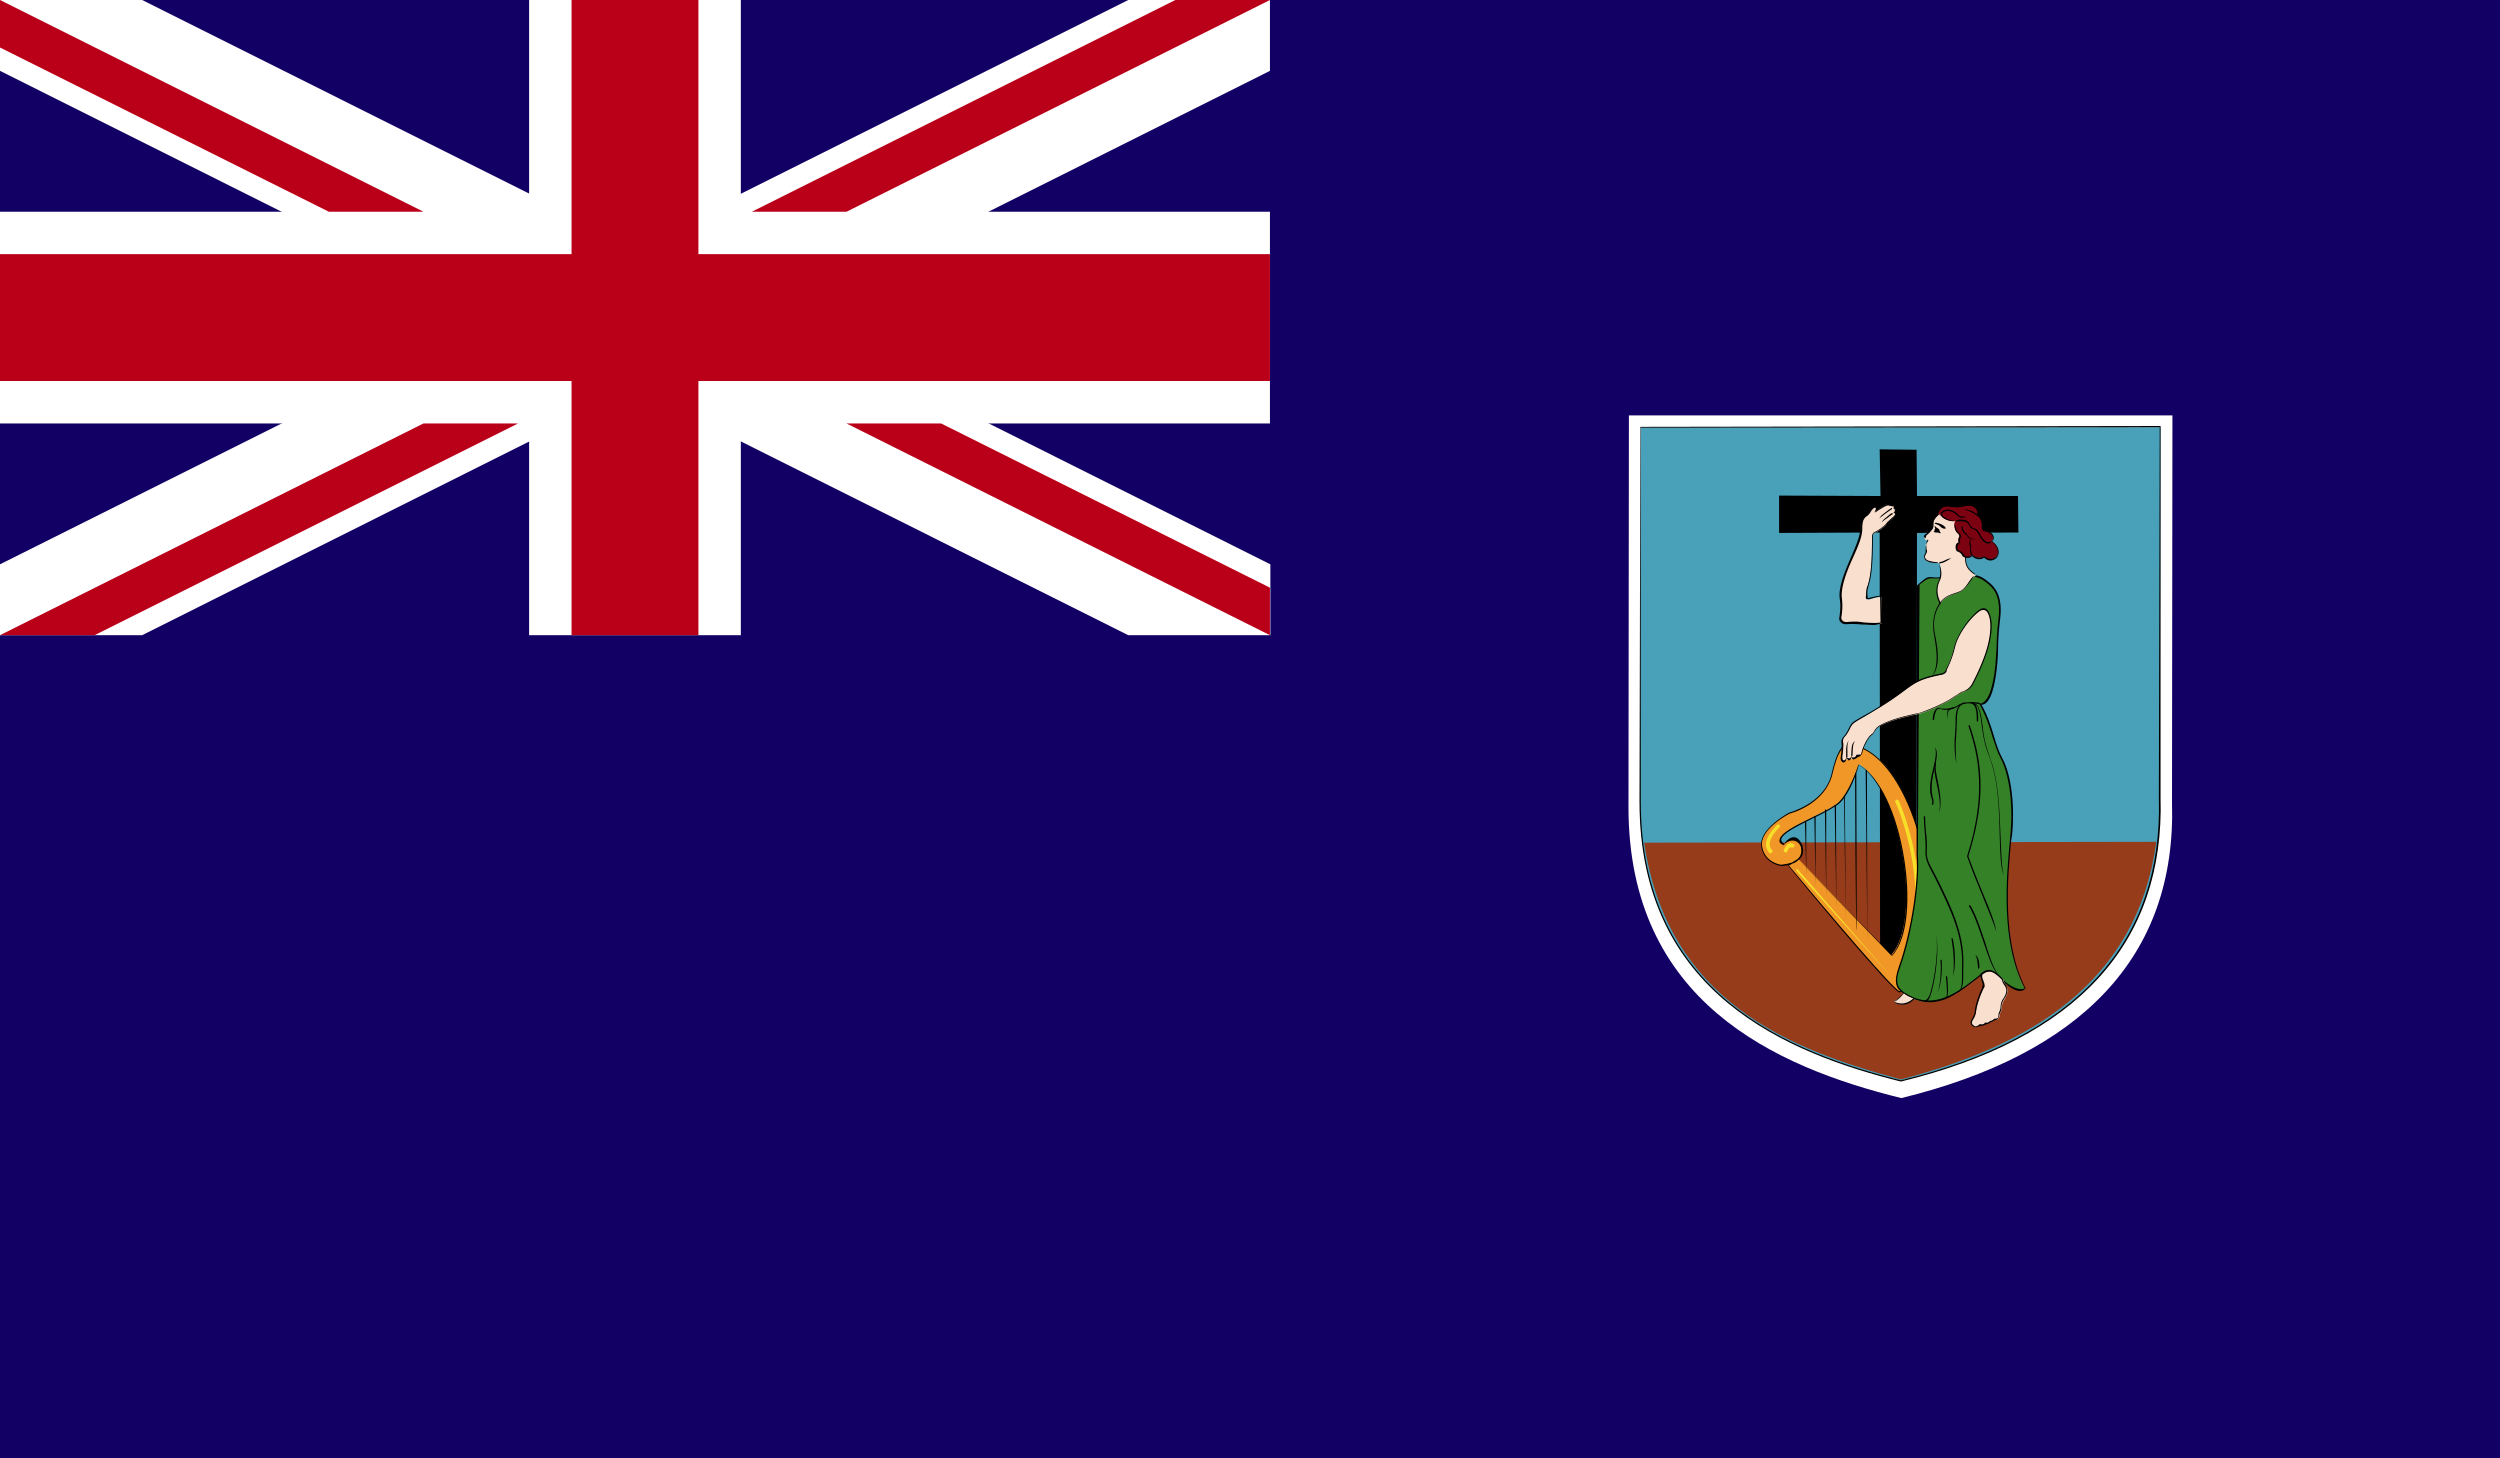 <svg xmlns="http://www.w3.org/2000/svg" viewBox="0 0 58.92 34.37"><path fill="#120065" d="M0 0h58.92v34.37H0z"/><path d="M38.39 9.79H51.2l-.01 9.12c.11 3.67-2.18 5.94-6.38 6.97-2.99-.74-6.43-2.28-6.43-6.86l.01-9.23z" fill="#fff"/><path d="M38.67 10.07h12.25l-.02 8.73c.1 3.51-2.08 5.69-6.1 6.67-2.85-.71-6.14-2.18-6.15-6.57l.02-8.83z" fill="#48a0b9"/><path d="M44.8 25.49c-2.64-.66-6.16-2.06-6.16-6.59l.02-8.84 12.26-.02v8.75c.1 3.44-1.96 5.69-6.12 6.7zm6.1-15.42l-12.23.01v8.82c0 4.51 3.5 5.9 6.13 6.56 4.14-1.01 6.18-3.25 6.08-6.66l.02-8.73z"/><path d="M50.82 19.84c-.45 3.35-3.03 4.82-6.02 5.6-2.65-.71-5.5-1.85-6.05-5.58l12.07-.02z" fill="#973c1a"/><path d="M41.93 11.68l2.39.01-.02-1.1.87.01.01 1.09h2.38l.01.86-2.39.01-.02 10.06-.85.01-.01-10.08-2.37.01z"/><path d="M42.39 20.25l2.18 2.26c.75-.83.23-3.93-.76-4.5-.12.36-.32.81-.54.95-.47.32-1.63.7-1.24.94.09-.12.32-.24.43.03.13.43-.48.46-.48.46s-.39-.05-.46-.44.58-.76.63-.78c.05-.02.9-.25 1.04-.99.18-.73.36-.63.39-.64 1.1.11 1.82 2.08 1.86 3.47.04 1.39-.56 2.3-.67 2.36-.11.06-2.62-2.98-2.62-2.98l.24-.14z" fill="#f09727"/><path d="M44.77 23.39c-.16 0-2.38-2.68-2.63-2.99l.03-.02c-.1.03-.19.03-.19.03-.01 0-.4-.05-.47-.45-.07-.42.63-.79.64-.8.35-.11.92-.38 1.03-.98.16-.65.32-.65.38-.65 1.13.11 1.86 2.1 1.9 3.48.04 1.4-.57 2.32-.68 2.38h-.01zm-2.41-3.1c-.03.03-.07.05-.11.06l-.09.05c.98 1.17 2.48 2.94 2.61 2.96.11-.07.7-.97.66-2.35-.04-1.37-.76-3.34-1.85-3.45-.16 0-.28.21-.38.63-.12.61-.69.89-1.03.99-.02.01-.71.37-.64.77.06.38.44.43.44.43s.13-.01.26-.05l.13-.08c.09-.07.11-.18.08-.3-.09-.21-.32-.15-.4-.03-.08-.03-.11-.07-.1-.12.01-.16.37-.34.76-.53.21-.1.43-.21.57-.31.21-.14.41-.58.53-.94.49.26.91 1.14 1.08 2.23.13.81.12 1.84-.29 2.28l-2.17-2.23 2.17 2.21c.31-.37.42-1.23.26-2.26-.17-1.08-.58-1.95-1.04-2.22-.1.36-.3.81-.52.95-.15.1-.36.21-.57.31-.36.18-.73.36-.74.5 0 .03.02.07.07.1.05-.1.29-.32.43.04.04.14.01.25-.08.33l-.01-.01.01.01-.04.03z"/><path d="M44.01 22.23l-.04-4.08H44zM43.76 21.93c-.03 0-.04-3.7-.04-3.71h.03l.01 3.71M43.5 21.71l-.04-2.95h.02zM43.28 21.41l-.04-2.44h.03zM43.04 21.14l-.03-2.06h.03zM42.79 20.87l-.03-1.63h.03zM42.57 20.62l-.03-1.25h.03z"/><path d="M44.62 23.07l-2.28-2.54a.03.03 0 0 1 0-.04c.01-.01.02-.01.03 0l2.25 2.58zM44.79 22.99h-.02c-.02-.01-.03-.04-.02-.06.92-1.79-.06-4-.08-4.02-.01-.02 0-.05.02-.06.02-.01.05 0 .06.02.01.02 1.02 2.27.07 4.1 0 .02-.01.02-.03.02M42.09 20.09h-.02c-.02-.01-.04-.03-.03-.06.01-.02.06-.14.14-.16.01-.01.09.02.1.03.02.01.02.04 0 .06-.02.02-.04.02-.06.01-.06-.01-.08.06-.1.1.01.01-.01.02-.03.02M41.73 20.11c-.01 0-.02 0-.03-.01a.323.323 0 0 1-.08-.21c.01-.22.26-.44.26-.45.02-.01.05-.01.06 0 .02.02.01.05 0 .06 0 0-.23.21-.23.39 0 .05.01.1.05.14.02.02.02.05 0 .06 0 .01-.02.02-.03.02" fill="#f7df29"/><path d="M0 0v1.67l26.59 13.3h3.35V13.3L3.35 0H0zm29.93 0v1.67L3.35 14.97H0V13.3L26.59 0h3.34z" fill="#fff"/><path d="M12.47 14.97h4.99V0h-4.99v14.97zM0 9.98h29.93V4.99H0v4.99z" fill="#fff"/><path d="M0 8.98h29.93V5.99H0v2.99zm13.47 5.99h2.99V0h-2.99v14.97zM0 14.97l9.98-4.99h2.23l-9.98 4.99H0zM0 0l9.98 4.99H7.75L0 1.12V0zm17.72 4.99L27.7 0h2.23l-9.98 4.99h-2.23zm12.21 9.98l-9.98-4.99h2.23l7.75 3.87v1.12z" fill="#ba0019"/><path d="M45.19 13.81c.15-.13.23-.21.32-.19.09.01.22.01.31-.02s.56-.09.75-.02c.06.01.15.04.28.15.13.11.33.31.26.85s-.04.77-.07 1.07c-.05.53-.17.97-.38.94.29.5.32.93.5 1.28.19.35.3 1.05.23 1.81-.07.76-.27 2.48.33 3.63-.1.07-.35 0-.56-.23-.21-.23-.31-.22-.49-.09-.55.42-1.06.92-1.81.42-.17-.11-.23-.25-.1-.6.32-.88.47-2.08.42-2.65v-6.35z" fill="#348128"/><path d="M45.49 23.62c-.21 0-.41-.07-.63-.21-.17-.11-.24-.25-.11-.62.31-.87.47-2.07.42-2.64v-6.34c.16-.15.23-.21.32-.21.17.02.25.01.33-.02.11-.03.6-.07.76-.02.08.01.17.06.29.16.11.09.34.28.27.86-.04.33-.05.55-.05.74 0 .11-.01.22-.02.34-.04.43-.14.95-.37.95.15.26.23.53.3.76.05.18.11.35.19.5.21.38.3 1.11.23 1.82l-.02.11c-.08.84-.23 2.4.34 3.49-.11.14-.33.05-.58-.21-.22-.23-.31-.21-.47-.09l-.14.11c-.33.25-.67.52-1.06.52m.02-9.99c-.09 0-.16.06-.27.15l-.04 6.37c.05.57-.11 1.78-.42 2.65-.13.35-.06.48.1.59.61.41 1.14.09 1.65-.31l.14-.11c.17-.13.28-.16.51.09.18.2.44.3.54.23-.58-1.08-.43-2.65-.35-3.49l.01-.13c.08-.81-.06-1.49-.23-1.8-.08-.15-.13-.32-.19-.5-.07-.23-.15-.49-.31-.78.2-.02.32-.35.38-.94.01-.11.01-.22.02-.33.01-.19.01-.41.05-.74.07-.56-.15-.74-.26-.83-.11-.09-.2-.14-.28-.15-.17-.06-.65-.01-.74.02-.08.01-.21.02-.31.01z"/><path d="M45.71 13.27c.04.12.06.28-.01.42-.06.14-.08.32.03.53.17-.24.42-.2.56-.34.14-.14.17-.28.28-.31-.11-.09-.27-.19-.24-.47.04-.27.42-.5.07-.91-.22-.27-.55-.19-.69-.09-.07.05-.12.12-.14.17-.02.05 0 .15-.05.22-.04.04-.08.09-.13.12-.03.02-.05.06-.02.1.01.02.04.02.07.03-.01.03-.03.06-.05.09-.02.02-.01.04.01.06-.03.09.03.09-.01.16-.03.05-.07.12.04.18.04.01.2.05.28.04" fill="#f9dfce"/><path d="M45.73 14.25l-.01-.02a.577.577 0 0 1-.03-.54c.06-.14.04-.28.01-.39.06.12.08.26.01.4-.07.16-.06.32.02.49.1-.13.22-.17.34-.21.08-.03.16-.05.21-.11.06-.06.1-.12.13-.17.04-.05.07-.1.11-.13a.55.55 0 0 1-.09.14c-.03.05-.08.11-.14.17-.06.06-.14.09-.23.12-.12.04-.24.08-.33.22v.03zm.81-.71c-.14-.09-.25-.2-.22-.44.01-.09.06-.17.1-.25.1-.18.21-.37-.03-.65-.28-.34-.56-.17-.67-.09-.07.05-.12.12-.14.16-.01.02-.01.04-.01.07 0 .05 0 .11-.04.15a.8.8 0 0 1-.13.13l-.02.07-.04-.04c0-.02.02-.04.04-.06.05-.03.09-.08.13-.12.03-.03.03-.09.03-.13 0-.03 0-.06.01-.08.02-.05.08-.13.15-.17.12-.08.41-.26.71.09.25.3.13.5.03.68-.04.08-.09.16-.1.24-.03.24.09.34.2.42.01.01 0 .01 0 .02m-.9-.27c-.09 0-.18-.02-.21-.04a.12.12 0 0 1-.08-.09c-.01-.04.01-.08.03-.11.01-.09 0-.12.01-.16.01-.09.03-.12.04-.15l-.04-.03.06.04c-.01.02-.03.06-.05.09 0 .09 0 .11.01.14.01.02.01.05-.01.08-.02.04-.04.07-.03.1.01.03.03.05.07.07.03.01.14.04.22.04.01.01.01.01.01.02h-.03"/><path d="M44.31 14.7c-.2.05-.53-.03-.77-.01-.11.01-.2-.04-.18-.15.01-.11.03-.27.01-.42-.04-.23.08-.56.24-.92.16-.36.24-.56.24-.73 0-.11.01-.24.11-.3.07-.05.09-.09.12-.13.06-.09.12-.11.13-.06 0 .03-.01.06-.04.1.06-.05.17-.12.2-.14.02-.02.15-.11.16-.02.05-.03.08-.02.1 0 .01.03.01.04-.02.06.04-.01.08.06.01.11.04-.01.08.05.01.11s-.15.1-.17.15c-.02.05-.2.18-.27.21s-.07.07-.07.17c0 1.11-.13 1.02-.13 1.28 0 .07-.01.14.06.12.07-.02.18-.06.29-.06v.63z" fill="#f9dfce"/><path d="M44.15 14.73c-.08 0-.16-.01-.24-.01-.13-.01-.25-.02-.37-.01-.08.01-.14-.02-.16-.05-.03-.03-.04-.07-.03-.12.02-.11.03-.27.01-.42-.04-.25.1-.61.24-.93.16-.37.24-.56.24-.73 0-.12.01-.25.12-.31.06-.04.08-.07.1-.1.06-.08.1-.12.13-.12.04.06.03.1.02.13.03-.04.08-.08.12-.1.07-.05.13-.09.18-.09l.1.02c.06.06.05.08.04.1l-.01-.06-.02.01-.08-.02c-.04-.02-.09 0-.14.03-.09.05-.15.09-.2.13.01-.06.02-.09.01-.11-.03-.02-.06.01-.1.06-.04.06-.06.1-.12.14-.09.06-.1.18-.1.29 0 .17-.07.36-.24.73-.14.31-.27.67-.24.91.02.15.01.31-.01.43-.01.04 0 .07.02.09.02.03.06.04.11.04.2-.02.27-.01.4.01.15.01.3.02.39 0l-.01-.61c-.09.01-.18.04-.25.06h-.07c-.02-.02-.02-.05-.01-.09 0-.12.01-.17.04-.24.04-.14.1-.34.1-1.08 0-.1 0-.15.08-.18.07-.03.24-.16.26-.2.02-.03.06-.06.1-.1.02-.02.05-.04.07-.06.03-.03.04-.05.03-.07.04.03.02.06-.01.09-.03.02-.05.04-.08.06a.45.45 0 0 0-.1.09c-.03.05-.2.18-.27.21-.06.02-.06.05-.06.16 0 .75-.06.95-.1 1.09-.02.07-.03.11-.03.2l.01.1c.12-.03.22-.06.32-.06l.02.64c-.09.04-.15.05-.21.05"/><path d="M44.35 17.09c.32-.16.7-.22.89-.27.19-.05.5-.2.65-.28.15-.08.27-.19.36-.22.09-.03.18-.09.24-.19.28-.55.43-.99.43-1.37 0-.25-.06-.53-.31-.33-.23.19-.48.55-.55.82-.1.4-.19.49-.21.57-.02.08-.1.08-.2.1-.43.09-.52.16-.84.4-.32.24-.66.45-.89.58-.23.13-.27.14-.32.25-.05.1-.1.18-.14.23-.04.05-.06.1-.05.16.01.05-.01.26-.02.33 0 .07.01.09.04.09s.07-.01.08-.1c-.01.08.11.06.11-.01 0 .09.12.04.13-.05 0 .06.1.02.11-.01.02-.07.04-.15.07-.21.04-.08.09-.19.17-.25.1-.07.06-.15.25-.24" fill="#f9dfce"/><path d="M43.45 17.97c-.06-.01-.07-.06-.07-.11l.01-.08c.01-.09.02-.21.01-.25-.01-.07.01-.12.05-.17.04-.04.09-.12.14-.23.05-.1.09-.12.26-.22l.07-.04c.15-.08.53-.3.89-.58.32-.24.42-.3.85-.4.12-.02.17-.03.19-.09.01-.02.02-.05.04-.08.04-.08.1-.2.17-.49.07-.26.31-.63.55-.83.26-.22.33.18.33.34 0 .36-.13.79-.43 1.37-.06.13-.18.18-.25.2-.04.02-.1.05-.17.1-.06.04-.12.08-.19.12-.19.1-.48.24-.66.28l-.15.04c-.21.05-.49.11-.74.24-.12.06-.14.11-.17.15-.02.03-.03.06-.07.09-.07.05-.11.14-.15.22-.04.07-.05.13-.07.19-.02.07-.07.1-.1.1-.02.02-.08.06-.12.06l-.05-.06c.02.05-.02.08-.06.08l-.05-.07c.08.04.11.02.11-.01.08.03.12 0 .13-.05l.12-.01h-.01c.03-.11.05-.17.07-.21.05-.11.1-.2.17-.26.04-.02.05-.05.07-.08.03-.05.06-.1.18-.16.26-.13.54-.19.75-.24l.14-.03c.17-.05.46-.18.65-.28.07-.04.13-.08.19-.12.07-.04.13-.09.17-.1a.39.39 0 0 0 .23-.19c.3-.58.43-1 .43-1.36 0-.12-.04-.52-.29-.32-.24.19-.48.56-.54.81-.07.29-.14.41-.17.49-.02.03-.03.05-.03.08-.02.07-.09.09-.16.1-.47.1-.57.17-.88.4-.36.27-.75.49-.9.58l-.07.04c-.17.1-.2.12-.25.2-.05.11-.1.19-.14.23-.04.04-.05.09-.04.15.01.03 0 .16-.01.25l-.01.08c0 .07.02.08.03.08h.01c.04 0 .05-.05.06-.09 0 .12-.05.14-.07.14"/><path d="M46.68 22.98c.02.08.06.17.08.23.01.05-.01.07-.02.1-.08.16-.16.41-.17.55-.01.08-.06.15-.09.2-.03.05-.02.09.05.14.03.02.13-.01.14-.06.04.04.1.02.13-.03.03.03.09.01.12-.04.03.02.08-.02.1-.05.05.03.1 0 .11-.1 0-.02.01-.05.03-.08.01-.02.02-.07.02-.11 0-.04.02-.12.06-.17.03-.06.09-.16.07-.25-.02-.09-.06-.08-.09-.21-.08-.08-.19-.2-.3-.21-.13-.01-.2.06-.24.09" fill="#f9dfce"/><path d="M46.55 24.21l-.04-.01c-.07-.05-.08-.1-.05-.16.04-.07.08-.14.08-.2.01-.13.09-.39.17-.55l.02-.09c-.01-.03-.02-.06-.03-.1-.01-.04-.03-.09-.04-.13.07-.07.13-.11.22-.11.13.01.24.12.32.21.02.08.04.1.06.13.02.02.03.04.04.09.03.1-.03.2-.07.26-.04.06-.06.13-.06.17 0 .04 0 .09-.02.12-.01.02-.02.05-.03.07 0 .09-.05.13-.09.13-.04.01-.07.05-.11.05-.04.03-.07.05-.11.05-.04.02-.08.04-.12.04-.02 0-.09.03-.14.03m.35-1.31c-.09 0-.14.04-.18.07-.01.05 0 .09.02.13.01.04.03.07.03.1.01.05 0 .07-.02.09-.09.18-.17.43-.18.56-.01.07-.04.13-.07.18-.04.07-.04.1.03.15l.02.01c.04 0 .09-.03.1-.05.09.01.12-.01.13-.04.07.01.1-.01.12-.04.05 0 .08-.03.1-.05.11 0 .1-.04.1-.1 0-.03.02-.06.03-.09a.25.25 0 0 0 .02-.1c0-.04.02-.13.06-.18.04-.06.09-.15.07-.24a.3.3 0 0 0-.04-.08.312.312 0 0 1-.06-.13c-.07-.07-.18-.18-.28-.19z"/><path d="M44.63 23.6c.1.1.33.11.48-.06-.06-.03-.18-.08-.24-.13-.07.07-.16.16-.24.19" fill="#f9dfce"/><path d="M44.83 23.68c-.08 0-.15-.03-.2-.07.08-.05.17-.14.24-.21.07.04.19.1.26.13-.08.1-.19.15-.3.15m.04-.27c-.06.08-.15.17-.23.2.05.02.11.04.18.04.1 0 .21-.05.28-.13-.05 0-.17-.06-.23-.11"/><path d="M45.65 12.16c.04-.25.22-.25.33-.22.05.01.16.02.27-.01.21-.06.38.02.35.22.06.04.12.14.11.23-.01.09.01.12.09.13.08.01.25.11.14.24.11.06.19.23.13.34-.06.11-.23.13-.3.03-.08.04-.21.04-.29-.04-.05.07-.19.06-.22 0s-.07-.09-.12-.1c-.06-.02-.06-.18.02-.19-.01-.05-.01-.1.01-.13s0-.07-.05-.11c-.05-.04-.09-.19-.04-.27-.09.03-.28-.05-.32-.11-.02-.06-.07-.06-.11-.01" fill="#7c0211"/><path d="M46.91 13.21c-.06 0-.11-.03-.15-.07-.05.05-.18.07-.29-.04-.01.07-.19.06-.22 0a.182.182 0 0 0-.11-.1c-.04-.01-.05-.07-.05-.11 0-.06.03-.1.08-.11-.02-.03-.02-.09.01-.12 0-.04-.01-.07-.04-.09-.05-.04-.08-.15-.07-.23.02.08.05.18.09.21.04.03.06.06.06.09a.21.21 0 0 0-.02.15c-.05.03-.06.07-.07.1 0 .04.01.07.03.08.06.02.1.05.13.11.02.05.15.05.19 0 .13.09.22.07.29.03.1.1.25.07.3-.02.05-.1-.03-.26-.13-.32.03-.06.04-.1.02-.13-.02-.06-.11-.1-.15-.11-.1-.01-.11-.07-.1-.15.01-.08-.05-.18-.1-.22 0-.08-.01-.14-.05-.18-.06-.06-.16-.08-.29-.04-.1.03-.26.01-.28.01-.18-.04-.28.02-.32.2l-.03.01c.03-.2.15-.28.35-.23.02 0 .17.02.26-.01.14-.04.26-.02.32.05.04.04.06.11.05.18.06.03.12.14.11.23-.01.08.01.11.07.12.05.01.15.05.18.13.01.03.02.08-.03.14.11.05.2.22.13.34-.03.06-.1.1-.17.1m-.89-.93c-.11 0-.22-.06-.25-.1-.02-.02-.04-.04-.06-.04h-.01c.05-.02.07-.01.09.02.03.04.17.11.26.11v.01h-.03zM45.71 13.28l-.01-.03c.07-.01.11-.03.15-.05.04-.02.09-.04.14-.04-.05.02-.09.05-.13.07a.37.37 0 0 1-.15.05"/><path d="M46.25 12.2a.15.15 0 0 1-.11-.04c-.09-.09-.2-.14-.29-.11a.13.13 0 0 0-.08.06l-.01.06-.02-.07a.14.14 0 0 1 .1-.08c.1-.03.22.01.32.12.04.04.14.04.17.03-.01.02-.04.03-.08.03M46.86 12.81h-.02c-.07-.01-.15-.09-.22-.24-.04-.07-.07-.08-.11-.1a.128.128 0 0 1-.1-.09c-.05-.13-.26-.09-.3-.09l-.01-.03c.13-.03.29-.02.33.11.02.05.05.06.09.08.04.01.09.03.13.11.07.14.14.21.2.22.03 0 .06-.01.08-.03-.01.05-.04.06-.07.06M46.47 13.1c-.04-.05-.05-.15-.03-.21-.05-.04-.02-.16 0-.21 0 .06-.01.16.02.2-.02.07 0 .16.03.2l-.02.02z"/><path d="M46.51 12.71a.19.19 0 0 1-.17-.11c-.07-.02-.11-.12-.11-.19h.03c0 .06.03.14.09.17.02.05.1.14.22.12-.02.01-.04.01-.06.01M46.6 12.16a.733.733 0 0 0-.32-.15c.15-.01.25.06.34.13l-.02.02zM45.51 15.96c.2-.22.13-.67.07-1-.05-.31 0-.56.14-.76l.02.02c-.14.19-.19.43-.14.71.07.36.15.81-.09 1.03M45.87 16.73c-.08 0-.16-.02-.23-.05.16.04.36.03.49-.05.13-.09.37-.1.54-.06l-.01.03c-.17-.04-.4-.04-.52.05-.07.05-.17.08-.27.08"/><path d="M46.11 17.99c-.06-.26-.05-.52-.03-.74.01-.11.01-.21.01-.29 0-.26.07-.38.22-.41l.01.03c-.12.02-.2.09-.2.38 0 .09-.01.18-.01.29-.02.22-.03.48 0 .74M45.9 16.96c-.05-.24.04-.27.13-.29l.03.02h-.02c-.09.03-.16.04-.14.27M45.58 16.97h-.03c0-.13.04-.23.09-.27.03-.02.06-.02.09-.02l-.07.04c-.04.03-.07.13-.08.25M47.23 20.64c-.08-.18-.09-.52-.1-.91-.01-.54-.03-1.21-.18-1.7-.03-.09-.05-.16-.08-.23-.07-.19-.12-.35-.16-.66-.04-.38-.09-.5-.16-.54.05.07.08.2.07.4h-.03c0-.21-.02-.34-.08-.39-.02-.02-.04-.03-.06-.03h-.02c.03-.03.06-.02.08-.01.1.01.17.12.22.57.03.31.09.47.15.66.02.07.05.14.08.23.15.5.17 1.17.19 1.71.02.38.02.72.08.9"/><path d="M47.05 21.96c-.06-.2-.19-.5-.34-.88-.11-.26-.23-.56-.35-.9.46-1.45.28-2.34.03-3.08l.03-.01c.26.75.43 1.64-.03 3.09.12.33.24.63.35.89.16.38.28.68.31.89M45.56 18.97l-.03-.01c.02-.06.01-.1-.01-.16-.03-.1-.07-.26.04-.68.07-.27.08-.43.04-.51.07.08.06.24-.01.52-.1.41-.06.56-.04.66.02.06.03.11.01.18"/><path d="M45.7 19.17c.05-.22-.01-.49-.06-.72-.04-.18-.07-.35-.04-.47l.03.01c-.03.12.01.28.05.46.04.23.09.5.02.72M46.15 23.39c.1-.09.09-.28.09-.43v-.11c.04-.77-.23-1.34-.66-2.21l-.07-.13c-.08-.16-.14-.27-.13-.47.01-.14-.01-.29-.02-.45-.01-.13-.02-.25-.02-.35h.03c0 .11.01.23.02.35.02.16.03.32.02.45-.01.19.05.3.13.45l.07.13c.44.87.7 1.45.66 2.22v.11c0 .17 0 .37-.12.44M45.36 23.61h-.01v-.03c.02 0 .08-.01.13-.14.05-.12.23-.9.15-1.43.1.54-.08 1.32-.13 1.44-.03.11-.08.16-.14.16M45.67 23.39c.08-.28.08-.63.06-.77h.03c.01.14.02.49-.09.77"/><path d="M46.03 23.01c.03-.25.02-.57-.04-.89l.03-.01c.07.33.07.66.01.9M45.84 23.55c.07-.05.04-.29.03-.43l-.01-.11h.03l.01.11c.01.18.03.41-.06.43M47.12 22.99c-.14-.09-.25-.43-.37-.78-.11-.32-.22-.66-.35-.86l.03-.02c.13.2.24.54.35.86.11.36.22.69.34.8M46.62 22.83v-.01c-.01-.11-.02-.26-.07-.32.09.06.1.2.1.32l-.03.01zM43.64 17.85l-.01-.05c.01-.23.01-.26.09-.34-.05.09-.05.11-.06.34l-.02.05zM43.54 17.85h-.03v-.12c0-.11 0-.18.06-.28-.04.11-.03.17-.03.28v.12zM44.29 12.22l.05-.07c.15-.12.22-.17.25-.18V12c-.02.01-.11.07-.24.17l-.06.05zM44.35 12.31c.02-.05.07-.09.11-.12.06-.05.1-.09.14-.1l.01.03c-.03.01-.08.05-.13.09-.05.03-.09.06-.13.1M45.6 12.39c.05.07.1.06.11.11.01.04.02.05.03.06.01.01-.02.01-.04 0s-.06-.01-.08-.01c-.03 0-.06-.03-.04-.03.02 0 .02-.01.01-.02 0-.01.01-.04.02-.04s0 0-.01-.02c0-.03-.01-.07 0-.05M45.63 12.32c.06.01.16.04.21.1.04.05.01.03-.01.04a.14.14 0 0 1-.09-.04c-.02-.03-.08-.06-.12-.07-.02-.01-.04-.03.01-.03"/></svg>